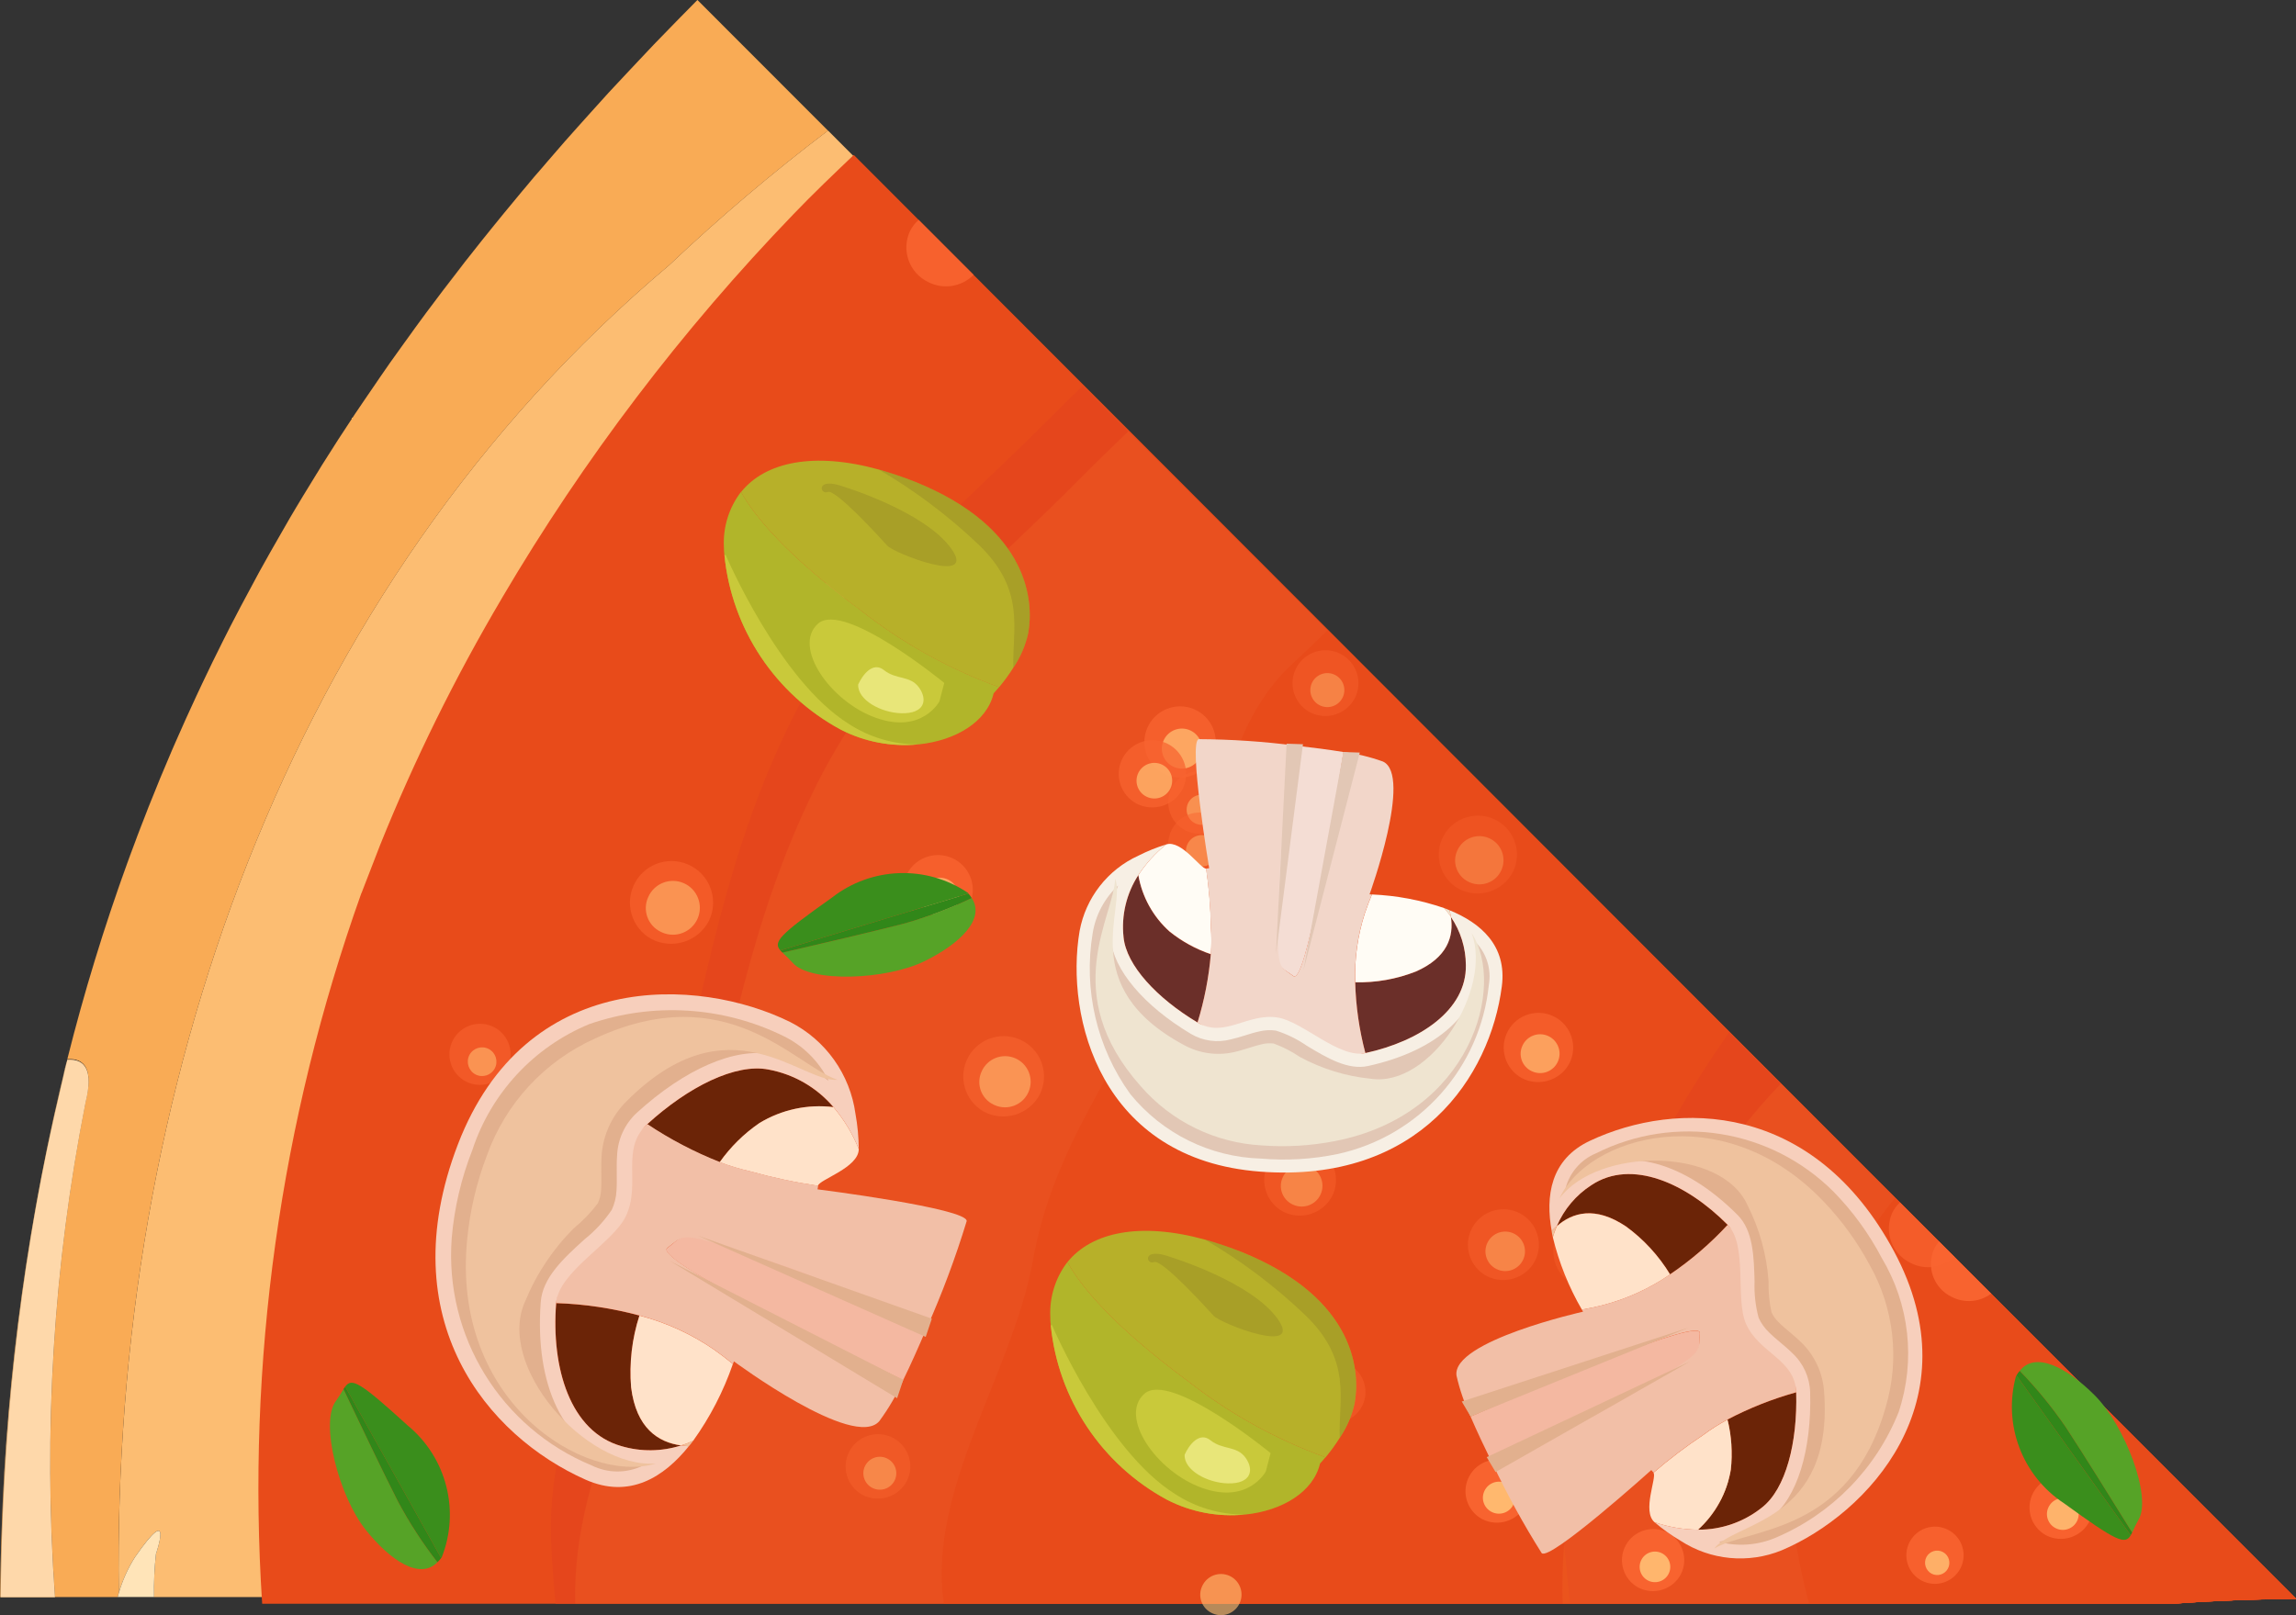 <svg width="135" height="95" viewBox="0 0 135 95" xmlns="http://www.w3.org/2000/svg" xmlns:xlink="http://www.w3.org/1999/xlink" overflow="hidden"><rect x="0" y="0" width="135" height="95" fill="#333333" stroke="none"/><g id="HONGOS" transform="translate(-178.409 -176.126)"><g id="Grupo_2205" transform="translate(178.409 176.126)"><g id="Grupo_2173"><path d="M200.724 182.956C200.803 182.864 200.878 182.773 200.957 182.683 200.482 183.234 200.01 183.787 199.543 184.341 199.591 184.284 199.643 184.228 199.688 184.172 200.029 183.767 200.376 183.361 200.724 182.956Z" id="Trazado_9010" fill="#F7993C" transform="translate(-168.803 -173.146)"/><path d="M199.082 184.887C199.133 184.824 199.182 184.762 199.235 184.699 198.784 185.246 198.339 185.794 197.9 186.344 197.949 186.283 198 186.223 198.048 186.162 198.389 185.736 198.734 185.311 199.082 184.887Z" id="Trazado_9011" fill="#F7993C" transform="translate(-169.55 -172.229)"/><path d="M197.5 186.851C197.535 186.806 197.568 186.761 197.6 186.716 197.165 187.271 196.736 187.829 196.313 188.389L196.47 188.189C196.809 187.74 197.149 187.295 197.5 186.851Z" id="Trazado_9012" fill="#F7993C" transform="translate(-170.271 -171.313)"/><path d="M202.41 181.075C202.535 180.937 202.659 180.797 202.784 180.659 202.268 181.231 201.751 181.802 201.247 182.377L201.388 182.22C201.723 181.837 202.068 181.458 202.41 181.075Z" id="Trazado_9013" fill="#F7993C" transform="translate(-168.029 -174.066)"/><path d="M189.457 261.863C190.83 240.941 197.796 220.772 209.627 203.463 214.291 196.538 219.562 190.043 225.378 184.053L224.184 182.853C201.954 203.6 190.465 232.437 189.457 261.863Z" id="Trazado_9014" fill="#F7993C" transform="translate(-173.387 -173.068)"/><path d="M195.976 188.84 196.044 188.748C195.613 189.327 195.195 189.909 194.774 190.49 194.829 190.414 194.886 190.339 194.94 190.263 195.284 189.788 195.626 189.312 195.976 188.84Z" id="Trazado_9015" fill="#F7993C" transform="translate(-170.97 -170.365)"/><path d="M204.082 179.323C204.313 179.074 204.545 178.823 204.782 178.578 204.19 179.205 203.597 179.832 203.018 180.462 203.063 180.413 203.111 180.362 203.156 180.315 203.458 179.983 203.772 179.653 204.082 179.323Z" id="Trazado_9016" fill="#F7993C" transform="translate(-167.225 -175.012)"/><path d="M205.308 178.267C205.999 177.551 206.694 176.837 207.403 176.127L207.403 176.127C206.536 176.994 205.684 177.865 204.846 178.741L204.978 178.606C205.085 178.491 205.2 178.379 205.308 178.267Z" id="Trazado_9017" fill="#F7993C" transform="translate(-166.393 -176.126)"/><path d="M194.55 190.853 194.591 190.792C194.133 191.445 193.691 192.101 193.24 192.759L193.432 192.481C193.8 191.937 194.17 191.393 194.55 190.853Z" id="Trazado_9018" fill="#F7993C" transform="translate(-171.668 -169.432)"/><path d="M193.345 192.887 193.367 192.852C192.7 193.852 192.05 194.858 191.416 195.87L191.425 195.857C192.049 194.861 192.689 193.871 193.345 192.887Z" id="Trazado_9019" fill="#F7993C" transform="translate(-172.497 -168.491)"/><path d="M191.534 195.185C191.234 195.664 190.946 196.145 190.655 196.626 190.918 196.191 191.182 195.755 191.455 195.326Z" id="Trazado_9020" fill="#F7993C" transform="translate(-172.843 -167.427)"/><path d="M182.743 214.917C182.16 216.824 181.621 218.753 181.127 220.706L181.127 220.706C181.62 218.753 182.159 216.824 182.743 214.917Z" id="Trazado_9021" fill="#FCBD72" transform="translate(-177.174 -158.417)"/><path d="M179.034 238.261 179.034 238.248C179.134 237.205 179.246 236.168 179.369 235.138 179.41 234.792 179.452 234.449 179.494 234.105 179.616 233.141 179.743 232.179 179.885 231.226 179.918 230.992 179.958 230.762 179.994 230.526 180.533 227.015 181.208 223.575 182.019 220.206 182.103 219.796 182.191 219.386 182.298 218.986 180.064 228.002 178.783 237.227 178.474 246.51 178.58 243.715 178.776 240.97 179.034 238.261Z" id="Trazado_9022" fill="#FCBD72" transform="translate(-178.379 -156.522)"/><path d="M178.421 241.846C178.436 240.533 178.456 239.221 178.504 237.928 178.456 239.224 178.424 240.53 178.409 241.846Z" id="Trazado_9023" fill="#FCBD72" transform="translate(-178.409 -147.915)"/><path d="M195.925 188.811C195.574 189.284 195.233 189.759 194.889 190.235 195.232 189.759 195.574 189.284 195.925 188.811Z" id="Trazado_9024" fill="#FCBD72" transform="translate(-170.919 -170.336)"/><path d="M204.038 179.09C203.728 179.42 203.414 179.75 203.109 180.082 203.414 179.75 203.729 179.42 204.038 179.09Z" id="Trazado_9025" fill="#FCBD72" transform="translate(-167.182 -174.779)"/><path d="M190.175 197.664C189.742 198.416 189.311 199.164 188.894 199.926 189.311 199.168 189.742 198.416 190.175 197.664Z" id="Trazado_9026" fill="#FCBD72" transform="translate(-173.643 -166.295)"/><path d="M197.446 186.809C197.1 187.253 196.759 187.698 196.421 188.143 196.76 187.7 197.1 187.253 197.446 186.809Z" id="Trazado_9027" fill="#FCBD72" transform="translate(-170.222 -171.27)"/><path d="M199.035 184.828C198.688 185.253 198.343 185.678 198.001 186.104 198.343 185.677 198.688 185.252 199.035 184.828Z" id="Trazado_9028" fill="#FCBD72" transform="translate(-169.504 -172.171)"/><path d="M202.366 180.945C202.024 181.328 201.679 181.707 201.343 182.09 201.679 181.707 202.024 181.328 202.366 180.945Z" id="Trazado_9029" fill="#FCBD72" transform="translate(-167.985 -173.936)"/><path d="M184.128 213.124C184.945 210.857 185.831 208.622 186.785 206.417 185.042 210.45 183.524 214.577 182.238 218.778 182.822 216.871 183.452 214.986 184.128 213.124Z" id="Trazado_9030" fill="#FCBD72" transform="translate(-176.668 -162.293)"/><path d="M188.93 199.858C188.517 200.621 188.112 201.388 187.715 202.158 188.109 201.387 188.516 200.622 188.93 199.858Z" id="Trazado_9031" fill="#FCBD72" transform="translate(-174.179 -165.294)"/><path d="M200.679 182.871C200.331 183.271 199.979 183.681 199.643 184.087 199.983 183.681 200.331 183.275 200.679 182.871Z" id="Trazado_9032" fill="#FCBD72" transform="translate(-168.758 -173.06)"/><path d="M193.342 192.876C192.687 193.861 192.047 194.851 191.422 195.846 192.046 194.85 192.686 193.86 193.342 192.876Z" id="Trazado_9033" fill="#FCBD72" transform="translate(-172.494 -168.48)"/><path d="M186.742 204.216C186.317 205.122 185.905 206.033 185.506 206.949 185.906 206.033 186.318 205.122 186.742 204.216Z" id="Trazado_9034" fill="#FCBD72" transform="translate(-175.183 -163.304)"/><path d="M191.69 195.279C191.421 195.712 191.158 196.149 190.89 196.579 190.622 197.009 190.374 197.424 190.123 197.85 190.636 196.991 191.159 196.134 191.69 195.279Z" id="Trazado_9035" fill="#FCBD72" transform="translate(-173.082 -167.384)"/><path d="M187.791 202.03C187.381 202.846 186.981 203.665 186.591 204.487 186.98 203.663 187.383 202.846 187.791 202.03Z" id="Trazado_9036" fill="#FCBD72" transform="translate(-174.691 -164.302)"/><path d="M227.027 183.517 224.916 181.404C221.657 183.874 218.536 186.52 215.566 189.331 193.066 208.261 182.828 237.931 183.212 267.436 183.426 266.689 183.745 265.977 184.159 265.32 186.504 261.928 185.401 265.12 185.401 265.12 185.308 265.962 185.271 266.81 185.289 267.657L192.099 267.657C192.13 265.941 192.191 264.227 192.299 262.514 193.308 233.093 204.8 204.257 227.027 183.517Z" id="Trazado_9037" fill="#FCBD72" transform="translate(-176.231 -173.727)"/><path d="M205.266 177.6C205.157 177.712 205.043 177.824 204.936 177.937 205.044 177.822 205.157 177.71 205.266 177.6Z" id="Trazado_9038" fill="#FCBD72" transform="translate(-166.352 -175.457)"/><path d="M194.49 190.834C194.11 191.374 193.742 191.918 193.371 192.462 193.742 191.918 194.11 191.374 194.49 190.834Z" id="Trazado_9039" fill="#FCBD72" transform="translate(-171.608 -169.413)"/><path d="M243.029 223.8C243.586 225.147 245.342 226.175 246.683 225.583 246.852 225.503 247.025 225.432 247.201 225.366 247.239 225.351 247.601 225.266 247.681 225.228L247.73 225.228C247.782 225.228 247.91 225.228 248.018 225.243L248.046 225.255C248.086 225.294 248.127 225.331 248.171 225.366L248.203 225.392C248.228 225.428 248.264 225.478 248.321 225.551 248.341 225.576 248.821 226.326 248.558 225.861 248.775 226.252 249.051 226.607 249.374 226.916 250.09 226.174 250.26 225.061 249.799 224.139 248.998 222.431 247.653 221.037 245.975 220.174 245.793 220.094 245.608 220.024 245.419 219.963 245.105 220.054 244.798 220.165 244.498 220.295 243.145 220.809 242.464 222.322 242.978 223.676 242.994 223.718 243.011 223.759 243.029 223.8Z" id="Trazado_9040" fill="#FFDCA9" transform="translate(-149.141 -156.113)"/><path d="M231.9 230.167C232.703 229.027 232.614 227.484 231.686 226.443 230.883 227.583 230.972 229.126 231.9 230.167Z" id="Trazado_9041" fill="#FFDCA9" transform="translate(-154.442 -153.158)"/><path d="M238.568 235.3C238.126 235.86 237.944 236.582 238.068 237.284 238.179 237.982 238.526 238.621 239.05 239.095 239.097 239.05 239.15 239.012 239.193 238.964L239.772 238.385C240.214 237.825 240.396 237.103 240.272 236.401 240.161 235.703 239.815 235.064 239.292 234.59 239.244 234.635 239.192 234.673 239.148 234.721Z" id="Trazado_9042" fill="#FFDCA9" transform="translate(-151.307 -149.43)"/><path d="M257.744 228.416C257.944 228.628 258.128 228.845 258.307 229.072 258.367 229.148 258.618 229.572 258.669 229.638 258.819 229.946 258.947 230.265 259.069 230.582 259.24 231.009 259.511 231.389 259.859 231.69 260.267 231.232 260.497 230.643 260.508 230.03L256.287 225.81C256.378 226.676 256.776 227.48 257.41 228.076 257.427 228.095 257.627 228.3 257.744 228.416Z" id="Trazado_9043" fill="#FFDCA9" transform="translate(-143.012 -153.444)"/><path d="M234.973 234.027C237.143 230.356 239.7 226.927 242.6 223.8 243.39 223.71 244.157 223.472 244.86 223.1 245.916 222.6 246.927 222.029 247.935 221.453 249.202 220.729 249.26 218.774 248.379 217.591 248.237 217.404 248.075 217.232 247.896 217.08 249.303 215.06 250.622 212.947 251.896 210.78L225.249 184.094C205.718 203.275 194.47 229.768 191.529 256.273 191.218 259.69 191.074 263.08 191.075 266.44L235.784 266.44C234.884 262.297 234.037 258.152 233.284 254.006 232.008 247.007 231.643 240.171 234.973 234.027Z" id="Trazado_9044" fill="#FFDCA9" transform="translate(-172.653 -172.506)"/><path d="M178.417 244.432 178.442 244.432C178.449 244.093 178.449 243.744 178.459 243.407 178.517 239.596 178.717 235.874 179.059 232.239 178.802 234.949 178.605 237.693 178.5 240.493L178.5 240.513C178.452 241.807 178.432 243.119 178.417 244.432Z" id="Trazado_9045" fill="#F9AB55" transform="translate(-178.405 -150.501)"/><path d="M178.86 233.2C178.96 232.156 179.072 231.121 179.195 230.09 179.072 231.122 178.959 232.159 178.86 233.2Z" id="Trazado_9046" fill="#F9AB55" transform="translate(-178.204 -151.476)"/><path d="M179.176 230.282C179.298 229.318 179.425 228.356 179.567 227.403 179.425 228.356 179.3 229.317 179.176 230.282Z" id="Trazado_9047" fill="#F9AB55" transform="translate(-178.06 -152.72)"/><path d="M181.545 219.83C180.735 223.2 180.06 226.64 179.52 230.15 180.037 226.805 180.675 223.524 181.436 220.309 181.465 220.147 181.511 219.991 181.545 219.83Z" id="Trazado_9048" fill="#F9AB55" transform="translate(-177.904 -156.17)"/><path d="M181.445 238.419C182.53 238.348 182.974 239.092 182.52 240.926 180.625 250.513 180.02 260.31 180.72 270.058L184.4 270.058C184.422 269.984 184.444 269.908 184.467 269.835 184.083 240.335 194.324 210.666 216.821 191.735 219.791 188.925 222.912 186.279 226.171 183.809L218.494 176.124C217.786 176.835 217.094 177.55 216.399 178.266 216.29 178.378 216.176 178.49 216.069 178.604L215.937 178.739C215.637 179.057 215.337 179.375 215.037 179.693 214.803 179.941 214.572 180.193 214.337 180.439 214.027 180.77 213.713 181.1 213.408 181.432 213.363 181.481 213.315 181.532 213.27 181.579 212.921 181.959 212.581 182.342 212.236 182.724 212.111 182.862 211.987 183.002 211.862 183.141 211.52 183.524 211.175 183.904 210.839 184.287L210.698 184.444C210.34 184.852 209.988 185.262 209.635 185.672 209.556 185.762 209.481 185.854 209.402 185.946 209.054 186.346 208.702 186.757 208.366 187.164 208.318 187.219 208.266 187.276 208.221 187.333 207.866 187.757 207.514 188.182 207.165 188.609 207.113 188.672 207.065 188.734 207.012 188.797 206.665 189.222 206.32 189.648 205.978 190.074 205.93 190.135 205.878 190.195 205.83 190.256 205.488 190.686 205.146 191.115 204.81 191.546 204.774 191.591 204.74 191.636 204.71 191.681 204.364 192.125 204.023 192.571 203.685 193.016L203.528 193.216C203.204 193.643 202.879 194.071 202.561 194.501L202.493 194.593C202.142 195.066 201.801 195.543 201.457 196.019 201.403 196.095 201.346 196.17 201.291 196.246 200.997 196.657 200.698 197.066 200.408 197.478L200.367 197.539C199.987 198.079 199.619 198.624 199.248 199.169L199.056 199.447C198.823 199.791 198.585 200.133 198.356 200.478L198.334 200.513C197.679 201.499 197.039 202.49 196.414 203.487L196.405 203.5C196.326 203.625 196.254 203.75 196.177 203.876L196.094 204.013C195.563 204.869 195.039 205.727 194.532 206.592 194.357 206.892 194.192 207.192 194.019 207.486 193.586 208.239 193.155 208.992 192.738 209.751 192.568 210.06 192.403 210.371 192.238 210.682 191.825 211.447 191.418 212.213 191.023 212.982 190.876 213.269 190.734 213.557 190.588 213.844 190.179 214.661 189.776 215.48 189.388 216.304 189.273 216.545 189.16 216.786 189.048 217.028 188.625 217.935 188.213 218.848 187.812 219.765L187.607 220.234C186.656 222.443 185.77 224.682 184.95 226.949 184.274 228.816 183.644 230.703 183.061 232.61L183.061 232.61C182.474 234.527 181.936 236.463 181.445 238.419Z" id="Trazado_9049" fill="#F9AB55" transform="translate(-177.487 -176.126)"/><path d="M181.135 218.9C181.123 218.945 181.116 218.992 181.104 219.037L181.137 218.9Z" id="Trazado_9050" fill="#FFE6C5" opacity="0.76" transform="translate(-177.184 -156.605)"/><path d="M179.445 227.62C179.478 227.386 179.518 227.156 179.554 226.92 179.518 227.156 179.478 227.386 179.445 227.62Z" id="Trazado_9051" fill="#FCBD72" transform="translate(-177.938 -152.941)"/><path d="M179.445 227.62C179.478 227.386 179.518 227.156 179.554 226.92 179.518 227.156 179.478 227.386 179.445 227.62Z" id="Trazado_9052" fill="#FFE6C5" opacity="0.76" transform="translate(-177.938 -152.941)"/><path d="M179.09 230.415C179.131 230.069 179.173 229.726 179.215 229.382 179.173 229.725 179.131 230.069 179.09 230.415Z" id="Trazado_9053" fill="#FCBD72" transform="translate(-178.099 -151.799)"/><path d="M179.09 230.415C179.131 230.069 179.173 229.726 179.215 229.382 179.173 229.725 179.131 230.069 179.09 230.415Z" id="Trazado_9054" fill="#FFE6C5" opacity="0.76" transform="translate(-178.099 -151.799)"/><path d="M178.859 232.243 178.859 232.243Z" id="Trazado_9055" fill="#FCBD72" transform="translate(-178.204 -150.505)"/><path d="M178.859 232.243 178.859 232.243Z" id="Trazado_9056" fill="#FFE6C5" opacity="0.76" transform="translate(-178.204 -150.505)"/><path d="M180.912 220.254C181.021 219.805 181.112 219.346 181.229 218.898L181.229 218.898 181.196 219.035C181.084 219.434 181 219.844 180.912 220.254Z" id="Trazado_9057" fill="#FCBD72" transform="translate(-177.271 -156.604)"/><path d="M180.912 220.254C181.021 219.805 181.112 219.346 181.229 218.898L181.229 218.898 181.196 219.035C181.084 219.434 181 219.844 180.912 220.254Z" id="Trazado_9058" fill="#FFE6C5" opacity="0.76" transform="translate(-177.271 -156.604)"/><path d="M183.43 221.4C183.884 219.569 183.44 218.825 182.355 218.9L182.355 218.9C182.242 219.348 182.147 219.806 182.038 220.256 182.005 220.417 181.958 220.573 181.929 220.735 181.164 223.952 180.525 227.233 180.013 230.576 179.977 230.807 179.937 231.037 179.904 231.276 179.761 232.229 179.635 233.19 179.513 234.155 179.471 234.498 179.429 234.842 179.388 235.188 179.266 236.219 179.151 237.253 179.053 238.298L179.053 238.311C178.711 241.947 178.511 245.67 178.453 249.479 178.443 249.816 178.443 250.166 178.436 250.504L181.63 250.504C180.929 240.766 181.535 230.978 183.43 221.4Z" id="Trazado_9059" fill="#F9AB55" transform="translate(-178.398 -156.566)"/><path d="M183.43 221.4C183.884 219.569 183.44 218.825 182.355 218.9L182.355 218.9C182.242 219.348 182.147 219.806 182.038 220.256 182.005 220.417 181.958 220.573 181.929 220.735 181.164 223.952 180.525 227.233 180.013 230.576 179.977 230.807 179.937 231.037 179.904 231.276 179.761 232.229 179.635 233.19 179.513 234.155 179.471 234.498 179.429 234.842 179.388 235.188 179.266 236.219 179.151 237.253 179.053 238.298L179.053 238.311C178.711 241.947 178.511 245.67 178.453 249.479 178.443 249.816 178.443 250.166 178.436 250.504L181.63 250.504C180.929 240.766 181.535 230.978 183.43 221.4Z" id="Trazado_9060" fill="#FFE6C5" opacity="0.76" transform="translate(-178.398 -156.566)"/><path d="M209.652 197C197.822 214.278 190.856 234.419 189.482 255.313 189.422 257.024 189.392 258.737 189.405 260.449L191.305 260.449C191.151 237.969 197.525 215.928 209.652 197Z" id="Trazado_9061" fill="#F7993C" transform="translate(-173.412 -166.517)"/><path d="M209.652 197C197.822 214.278 190.856 234.419 189.482 255.313 189.422 257.024 189.392 258.737 189.405 260.449L191.305 260.449C191.151 237.969 197.525 215.928 209.652 197Z" id="Trazado_9062" fill="#FFB476" opacity="0.33" transform="translate(-173.412 -166.517)"/><path d="M189.52 237.091C189.411 238.802 189.35 240.513 189.32 242.227L189.444 242.227C189.43 240.515 189.46 238.8 189.52 237.091Z" id="Trazado_9063" fill="#FCBD72" transform="translate(-173.45 -148.295)"/><path d="M189.52 237.091C189.411 238.802 189.35 240.513 189.32 242.227L189.444 242.227C189.43 240.515 189.46 238.8 189.52 237.091Z" id="Trazado_9064" fill="#FFB476" opacity="0.33" transform="translate(-173.45 -148.295)"/><path d="M191.69 256.459C194.631 229.954 205.879 203.459 225.41 184.281L224.81 183.681C218.994 189.67 213.723 196.165 209.059 203.089 196.931 222.051 190.56 244.123 190.716 266.631L191.24 266.631C191.235 263.266 191.379 259.876 191.69 256.459Z" id="Trazado_9065" fill="#FFDCA9" transform="translate(-172.817 -172.694)"/><path d="M191.69 256.459C194.631 229.954 205.879 203.459 225.41 184.281L224.81 183.681C218.994 189.67 213.723 196.165 209.059 203.089 196.931 222.051 190.56 244.123 190.716 266.631L191.24 266.631C191.235 263.266 191.379 259.876 191.69 256.459Z" id="Trazado_9066" fill="#FFB476" opacity="0.33" transform="translate(-172.817 -172.694)"/><path d="M249.542 227.741C249.948 227.591 250.308 227.339 250.586 227.008 250.263 226.699 249.987 226.344 249.77 225.953 250.029 226.418 249.553 225.668 249.533 225.643 249.476 225.57 249.44 225.521 249.415 225.484L249.383 225.458C249.339 225.423 249.298 225.386 249.258 225.347L249.23 225.335C249.122 225.325 248.994 225.323 248.942 225.32L248.893 225.32C248.81 225.353 248.451 225.444 248.413 225.458 248.237 225.523 248.064 225.595 247.895 225.675 246.554 226.267 244.795 225.239 244.241 223.892 243.656 222.568 244.254 221.02 245.578 220.435 245.622 220.416 245.666 220.398 245.71 220.381 246.01 220.251 246.317 220.14 246.631 220.049 245.044 219.567 243.335 219.686 241.831 220.385 240.478 220.897 239.796 222.409 240.308 223.763 240.325 223.807 240.343 223.851 240.362 223.895 240.921 225.243 242.676 226.272 244.016 225.678 244.185 225.599 244.358 225.527 244.534 225.463 244.572 225.448 244.934 225.357 245.014 225.325L245.063 225.325C245.117 225.325 245.243 225.325 245.351 225.338L245.379 225.35C245.418 225.39 245.46 225.427 245.504 225.462L245.536 225.487C245.561 225.523 245.597 225.574 245.655 225.646 245.674 225.671 246.155 226.423 245.892 225.957 246.652 227.329 248.021 228.254 249.542 227.741Z" id="Trazado_9067" fill="#FFDCA9" transform="translate(-150.354 -156.205)"/><path d="M249.542 227.741C249.948 227.591 250.308 227.339 250.586 227.008 250.263 226.699 249.987 226.344 249.77 225.953 250.029 226.418 249.553 225.668 249.533 225.643 249.476 225.57 249.44 225.521 249.415 225.484L249.383 225.458C249.339 225.423 249.298 225.386 249.258 225.347L249.23 225.335C249.122 225.325 248.994 225.323 248.942 225.32L248.893 225.32C248.81 225.353 248.451 225.444 248.413 225.458 248.237 225.523 248.064 225.595 247.895 225.675 246.554 226.267 244.795 225.239 244.241 223.892 243.656 222.568 244.254 221.02 245.578 220.435 245.622 220.416 245.666 220.398 245.71 220.381 246.01 220.251 246.317 220.14 246.631 220.049 245.044 219.567 243.335 219.686 241.831 220.385 240.478 220.897 239.796 222.409 240.308 223.763 240.325 223.807 240.343 223.851 240.362 223.895 240.921 225.243 242.676 226.272 244.016 225.678 244.185 225.599 244.358 225.527 244.534 225.463 244.572 225.448 244.934 225.357 245.014 225.325L245.063 225.325C245.117 225.325 245.243 225.325 245.351 225.338L245.379 225.35C245.418 225.39 245.46 225.427 245.504 225.462L245.536 225.487C245.561 225.523 245.597 225.574 245.655 225.646 245.674 225.671 246.155 226.423 245.892 225.957 246.652 227.329 248.021 228.254 249.542 227.741Z" id="Trazado_9068" fill="#EFA765" opacity="0.13" transform="translate(-150.354 -156.205)"/><path d="M239.277 237.544C239.153 236.842 239.335 236.12 239.777 235.56L240.356 234.981C240.404 234.933 240.456 234.895 240.5 234.85 240.452 234.806 240.413 234.757 240.363 234.716 239.792 234.246 239.066 234.003 238.327 234.035 237.607 234.091 236.94 234.432 236.474 234.983L235.895 235.562C235.453 236.122 235.271 236.844 235.395 237.546 235.513 238.311 235.911 239.004 236.512 239.491 237.084 239.961 237.809 240.204 238.548 240.173 239.202 240.127 239.813 239.834 240.259 239.354 239.735 238.88 239.389 238.242 239.277 237.544Z" id="Trazado_9069" fill="#FFDCA9" transform="translate(-152.52 -149.686)"/><path d="M239.277 237.544C239.153 236.842 239.335 236.12 239.777 235.56L240.356 234.981C240.404 234.933 240.456 234.895 240.5 234.85 240.452 234.806 240.413 234.757 240.363 234.716 239.792 234.246 239.066 234.003 238.327 234.035 237.607 234.091 236.94 234.432 236.474 234.983L235.895 235.562C235.453 236.122 235.271 236.844 235.395 237.546 235.513 238.311 235.911 239.004 236.512 239.491 237.084 239.961 237.809 240.204 238.548 240.173 239.202 240.127 239.813 239.834 240.259 239.354 239.735 238.88 239.389 238.242 239.277 237.544Z" id="Trazado_9070" fill="#EFA765" opacity="0.13" transform="translate(-152.52 -149.686)"/><path d="M229.429 230.739C230.219 231.711 231.646 231.858 232.618 231.068 232.814 230.909 232.983 230.717 233.116 230.502 232.188 229.461 232.099 227.918 232.902 226.778 232.837 226.699 232.783 226.619 232.707 226.544 230.066 223.9 226.808 228.118 229.429 230.739Z" id="Trazado_9071" fill="#FFDCA9" transform="translate(-155.659 -153.492)"/><path d="M229.429 230.739C230.219 231.711 231.646 231.858 232.618 231.068 232.814 230.909 232.983 230.717 233.116 230.502 232.188 229.461 232.099 227.918 232.902 226.778 232.837 226.699 232.783 226.619 232.707 226.544 230.066 223.9 226.808 228.118 229.429 230.739Z" id="Trazado_9072" fill="#EFA765" opacity="0.13" transform="translate(-155.659 -153.492)"/><path d="M254.133 224.9C253.166 226.136 253.633 227.709 254.745 228.827 254.762 228.846 254.962 229.048 255.08 229.167 255.277 229.378 255.464 229.596 255.643 229.822 255.703 229.899 255.954 230.322 256.005 230.389 256.155 230.697 256.283 231.014 256.405 231.333 256.989 232.773 258.564 233.541 260.059 233.116 260.452 232.983 260.803 232.749 261.077 232.437 260.729 232.136 260.458 231.756 260.287 231.329 260.165 231.012 260.037 230.693 259.887 230.385 259.836 230.317 259.587 229.895 259.525 229.819 259.346 229.592 259.158 229.375 258.962 229.163 258.844 229.045 258.645 228.842 258.627 228.824 257.993 228.228 257.595 227.424 257.504 226.558L255.127 224.18C254.74 224.332 254.398 224.58 254.133 224.9Z" id="Trazado_9073" fill="#FFDCA9" transform="translate(-144.23 -154.187)"/><path d="M254.133 224.9C253.166 226.136 253.633 227.709 254.745 228.827 254.762 228.846 254.962 229.048 255.08 229.167 255.277 229.378 255.464 229.596 255.643 229.822 255.703 229.899 255.954 230.322 256.005 230.389 256.155 230.697 256.283 231.014 256.405 231.333 256.989 232.773 258.564 233.541 260.059 233.116 260.452 232.983 260.803 232.749 261.077 232.437 260.729 232.136 260.458 231.756 260.287 231.329 260.165 231.012 260.037 230.693 259.887 230.385 259.836 230.317 259.587 229.895 259.525 229.819 259.346 229.592 259.158 229.375 258.962 229.163 258.844 229.045 258.645 228.842 258.627 228.824 257.993 228.228 257.595 227.424 257.504 226.558L255.127 224.18C254.74 224.332 254.398 224.58 254.133 224.9Z" id="Trazado_9074" fill="#EFA765" opacity="0.13" transform="translate(-144.23 -154.187)"/><path d="M277.246 240.666C277.235 241.279 277.005 241.868 276.597 242.326 276.323 242.638 275.972 242.872 275.579 243.005 274.084 243.43 272.509 242.662 271.925 241.222 271.803 240.903 271.675 240.586 271.525 240.278 271.474 240.21 271.225 239.788 271.163 239.711 270.984 239.486 270.797 239.267 270.6 239.056 270.482 238.937 270.283 238.735 270.265 238.716 269.148 237.597 268.685 236.025 269.653 234.789 269.918 234.469 270.261 234.221 270.648 234.069L238.99 202.411C237.72 204.575 236.401 206.684 234.99 208.702 235.169 208.854 235.331 209.026 235.473 209.213 236.354 210.394 236.296 212.346 235.029 213.069 234.021 213.645 233.01 214.22 231.954 214.714 231.251 215.086 230.484 215.323 229.694 215.414 226.794 218.537 224.236 221.961 222.065 225.628 218.734 231.763 219.099 238.589 220.372 245.575 221.127 249.715 221.978 253.854 222.872 257.991L256.982 257.991C257.265 256.994 258.159 256.295 259.194 256.26 259.996 256.247 260.772 256.539 261.368 257.075 261.665 257.33 261.908 257.642 262.085 257.991L294.57 257.991ZM236.8 237.132C236.876 237.208 236.929 237.288 236.995 237.366 237.923 238.407 238.012 239.95 237.209 241.09 236.55 242.155 235.153 242.484 234.088 241.825 233.873 241.692 233.682 241.523 233.522 241.327 230.9 238.706 234.158 234.49 236.8 237.132ZM255.05 233.532C254.992 233.461 254.955 233.41 254.931 233.373L254.899 233.348C254.855 233.313 254.813 233.276 254.774 233.236L254.746 233.224C254.638 233.215 254.512 233.212 254.458 233.211L254.409 233.211C254.326 233.243 253.967 233.335 253.929 233.349 253.753 233.413 253.58 233.486 253.411 233.564 252.071 234.157 250.311 233.129 249.757 231.781 249.172 230.458 249.77 228.91 251.094 228.325 251.137 228.306 251.181 228.288 251.226 228.271 252.73 227.572 254.439 227.452 256.026 227.935 256.215 227.996 256.4 228.066 256.582 228.146 258.26 229.009 259.605 230.403 260.406 232.111 260.867 233.033 260.697 234.146 259.981 234.888 259.703 235.219 259.343 235.471 258.937 235.621 257.416 236.134 256.047 235.209 255.285 233.838 255.545 234.307 255.068 233.555 255.049 233.53ZM243.743 253.865C243.142 253.378 242.744 252.685 242.626 251.92 242.502 251.218 242.684 250.496 243.126 249.936L243.705 249.357C244.171 248.806 244.838 248.465 245.558 248.409 246.297 248.377 247.023 248.62 247.594 249.09 247.643 249.131 247.683 249.18 247.731 249.224 248.254 249.698 248.6 250.337 248.711 251.035 248.835 251.737 248.653 252.459 248.211 253.019L247.632 253.598C247.585 253.646 247.532 253.684 247.489 253.729 247.043 254.209 246.432 254.502 245.778 254.548 245.038 254.578 244.313 254.334 243.742 253.863Z" id="Trazado_9075" fill="#FFE1B0" transform="translate(-159.75 -164.058)"/><path d="M184.177 239.5C183.763 240.156 183.444 240.867 183.23 241.613 183.207 241.686 183.185 241.761 183.163 241.836L185.307 241.836C185.289 240.99 185.326 240.143 185.419 239.302 185.419 239.302 186.522 236.115 184.177 239.5Z" id="Trazado_9076" fill="#FFE4B8" transform="translate(-176.248 -147.907)"/></g><g id="Grupo_2180" transform="translate(15.231 9.113)"><g id="Grupo_2179"><g id="Grupo_2174"><path d="M223.849 182.391C222.649 183.536 221.449 184.679 220.306 185.872 213.73 192.696 207.979 200.269 203.172 208.436L203.159 208.462C200.411 213.113 198.018 217.964 196 222.975 195.635 223.916 195.27 224.855 194.916 225.775L194.891 225.826C190.12 239.208 188.137 253.424 189.064 267.601L301.485 267.601C303.885 267.423 306.27 267.337 308.65 267.317Z" id="Trazado_9077" fill="#E84B1A" transform="translate(-188.88 -182.391)"/></g><g id="Grupo_2175" transform="translate(17.159 13.583)"><path d="M231.948 191.646C231.417 192.161 230.888 192.669 230.348 193.217 224.686 198.955 218.687 203.531 214.841 211.276 211.013 218.988 209.708 226.889 207.789 235.071 205.809 243.513 200.396 251.046 200.689 259.494 200.733 260.755 200.83 262.013 200.955 263.268L296.123 263.268C298.523 263.091 300.908 263.005 303.288 262.984Z" id="Trazado_9078" fill="#E5461C" transform="translate(-200.677 -191.646)"/></g><g id="Grupo_2176" opacity="0.15" transform="translate(18.584 16.257)"><path d="M234.179 193.485C233.232 194.394 232.287 195.309 231.322 196.285 225.66 202.022 219.661 206.599 215.815 214.344 211.987 222.056 210.682 229.957 208.763 238.139 206.794 246.539 201.431 254.039 201.663 262.431L295.676 262.431C298.076 262.254 300.461 262.168 302.841 262.147Z" id="Trazado_9079" fill="#FC8332" transform="translate(-201.657 -193.485)"/></g><path d="M243.919 205.568C241.752 207.652 239.665 209.818 237.557 211.74 232.828 216.053 233.141 223.64 230.233 229.5 227.34 235.328 223.44 240.242 222.275 246.761 221.666 250.167 220.159 253.554 218.895 256.941L287.842 256.941C290.242 256.764 292.627 256.678 295.007 256.657Z" id="Trazado_9080" fill="#E5461C" transform="translate(-175.238 -171.736)"/><path d="M239.153 201.536C238.484 202.189 237.816 202.836 237.146 203.452 232.416 207.763 232.73 215.352 229.821 221.212 226.929 227.039 223.028 231.952 221.865 238.471 220.702 244.99 216.028 251.44 216.511 257.971 216.531 258.24 216.565 258.505 216.606 258.771L288.942 258.771C291.342 258.594 293.727 258.508 296.107 258.487Z" id="Trazado_9081" fill="#E84B1A" transform="translate(-176.338 -173.568)"/><g id="Grupo_2177" transform="translate(76.484 51.598)"><path d="M251.426 217.782C249.323 220.768 247.478 223.927 245.912 227.226 242.567 233.965 240.917 240.12 241.627 247.051 241.772 248.478 241.915 249.931 242.066 251.388L277.584 251.388C279.984 251.211 282.369 251.125 284.749 251.104Z" id="Trazado_9082" fill="#E5461C" transform="translate(-241.464 -217.782)"/></g><g id="Grupo_2178" opacity="0.15" transform="translate(76.636 54.629)"><path d="M254.41 219.866C250.928 223.421 248.429 227.88 246.01 232.75 243.01 238.789 241.382 244.363 241.584 250.441L277.535 250.441C279.935 250.264 282.32 250.178 284.7 250.157Z" id="Trazado_9083" fill="#FC8332" transform="translate(-241.568 -219.866)"/></g><path d="M259.086 226.258C256.997 228.577 255.236 231.171 253.85 233.967 251.846 238.191 251.22 242.937 252.062 247.536L272.917 247.536C275.317 247.359 277.702 247.273 280.082 247.252Z" id="Trazado_9084" fill="#E5461C" transform="translate(-160.313 -162.332)"/><path d="M256.949 224.48C255.366 226.458 254 228.6 252.875 230.87 250.106 236.45 250.33 242.452 251.899 248.345L273.366 248.345C275.766 248.168 278.15 248.082 280.53 248.061Z" id="Trazado_9085" fill="#E84B1A" transform="translate(-160.76 -163.14)"/></g><path d="M244.974 241.328C244.082 240.853 243.743 239.744 244.219 238.851 244.694 237.959 245.803 237.621 246.696 238.096 247.571 238.562 247.916 239.64 247.474 240.528 247.003 241.438 245.885 241.796 244.974 241.328Z" id="Trazado_9086" fill="#F96430" opacity="0.947" transform="translate(-163.867 -157.064)"/><path d="M244.782 239.284C244.999 238.837 245.538 238.651 245.985 238.868 246.432 239.085 246.618 239.624 246.401 240.071 246.184 240.518 245.645 240.704 245.198 240.487 245.196 240.486 245.194 240.485 245.192 240.484 244.749 240.265 244.566 239.729 244.782 239.284Z" id="Trazado_9087" fill="#FFBB71" opacity="0.947" transform="translate(-163.514 -156.635)"/><path d="M261.457 239.225C260.556 238.738 260.221 237.613 260.708 236.712 261.195 235.812 262.32 235.476 263.221 235.964 264.099 236.439 264.444 237.524 264 238.418 263.521 239.343 262.383 239.704 261.458 239.226 261.458 239.225 261.457 239.225 261.457 239.225Z" id="Trazado_9088" fill="#F96430" opacity="0.914" transform="translate(-156.384 -158.041)"/><path d="M261.247 237.146C261.467 236.68 262.024 236.481 262.489 236.702 262.955 236.922 263.154 237.478 262.934 237.944 262.713 238.41 262.157 238.609 261.691 238.388 261.686 238.386 261.681 238.384 261.676 238.381 261.218 238.157 261.026 237.606 261.247 237.146Z" id="Trazado_9089" fill="#FFBB71" opacity="0.914" transform="translate(-156.031 -157.611)"/><path d="M255.42 224.684C255.241 224.85 255.092 225.046 254.981 225.264 254.454 226.385 254.935 227.722 256.056 228.25 256.905 228.681 257.932 228.539 258.633 227.895Z" id="Trazado_9090" fill="#F96430" opacity="0.685" transform="translate(-158.937 -163.077)"/><path d="M248.091 238.241C247.23 237.799 246.89 236.743 247.332 235.882 247.773 235.022 248.829 234.682 249.69 235.123 250.543 235.561 250.886 236.602 250.46 237.461 250.021 238.33 248.961 238.68 248.091 238.241Z" id="Trazado_9091" fill="#F96430" opacity="0.749" transform="translate(-162.419 -158.396)"/><path d="M247.963 236.317C248.169 235.932 248.648 235.786 249.033 235.992 249.419 236.197 249.564 236.677 249.359 237.062 249.157 237.439 248.692 237.588 248.309 237.398 247.916 237.197 247.76 236.715 247.961 236.322 247.961 236.32 247.962 236.319 247.963 236.317Z" id="Trazado_9092" fill="#FFBB71" opacity="0.749" transform="translate(-162.065 -157.967)"/><path d="M242.417 229.347C241.328 228.74 240.938 227.365 241.546 226.276 242.153 225.188 243.528 224.798 244.616 225.405 245.668 225.992 246.074 227.301 245.538 228.38 244.943 229.508 243.546 229.941 242.417 229.347Z" id="Trazado_9093" fill="#F96430" opacity="0.331" transform="translate(-165.157 -162.91)"/><path d="M241.983 226.71C242.29 226.01 243.106 225.691 243.806 225.998 244.506 226.305 244.825 227.121 244.518 227.821 244.212 228.521 243.395 228.84 242.695 228.533 242.675 228.524 242.655 228.515 242.635 228.505 241.96 228.188 241.669 227.386 241.983 226.71Z" id="Trazado_9094" fill="#FFBB71" opacity="0.331" transform="translate(-164.804 -162.48)"/><path d="M256.944 226.263C256.838 226.382 256.747 226.513 256.673 226.654 256.164 227.732 256.625 229.018 257.703 229.527 257.703 229.527 257.703 229.527 257.703 229.527 258.447 229.905 259.34 229.827 260.008 229.327Z" id="Trazado_9095" fill="#F96430" opacity="0.959" transform="translate(-158.164 -162.356)"/><path d="M215.775 185.016C215.564 185.199 215.391 185.421 215.266 185.671 214.734 186.8 215.217 188.146 216.345 188.679 217.232 189.13 218.308 188.955 219.007 188.248Z" id="Trazado_9096" fill="#F96430" opacity="0.858" transform="translate(-176.989 -181.198)"/><path d="M225.814 208.618C224.791 208.072 224.404 206.8 224.95 205.777 225.496 204.753 226.769 204.367 227.792 204.913 228.795 205.448 229.19 206.685 228.682 207.703 228.142 208.747 226.859 209.157 225.814 208.618Z" id="Trazado_9097" fill="#F96430" opacity="0.772" transform="translate(-172.647 -172.234)"/><path d="M225.492 206.215C225.771 205.627 226.473 205.376 227.061 205.655 227.649 205.933 227.9 206.636 227.621 207.224 227.343 207.811 226.64 208.062 226.052 207.784 226.046 207.781 226.039 207.777 226.032 207.774 225.453 207.492 225.211 206.795 225.492 206.215Z" id="Trazado_9098" fill="#FFBB71" opacity="0.772" transform="translate(-172.294 -171.804)"/><path d="M252.3 237.66C251.425 237.195 251.093 236.108 251.559 235.234 252.024 234.359 253.111 234.027 253.985 234.492 254.843 234.949 255.182 236.005 254.749 236.875 254.289 237.768 253.193 238.119 252.3 237.66Z" id="Trazado_9099" fill="#F96430" opacity="0.484" transform="translate(-160.526 -158.699)"/><path d="M252.131 235.667C252.341 235.241 252.857 235.066 253.283 235.276 253.709 235.486 253.884 236.001 253.674 236.427 253.464 236.853 252.948 237.029 252.522 236.819 252.522 236.818 252.521 236.818 252.521 236.818 252.096 236.607 251.922 236.093 252.131 235.667Z" id="Trazado_9100" fill="#FFBB71" opacity="0.484" transform="translate(-160.172 -158.27)"/><path d="M238.66 238.573C237.756 238.084 237.42 236.955 237.909 236.051 238.398 235.147 239.527 234.81 240.431 235.3 241.313 235.776 241.658 236.865 241.213 237.763 240.732 238.692 239.589 239.054 238.66 238.573Z" id="Trazado_9101" fill="#F96430" opacity="0.967" transform="translate(-166.748 -158.343)"/><path d="M238.447 236.485C238.669 236.015 239.23 235.814 239.7 236.036 240.17 236.258 240.371 236.819 240.149 237.289 239.927 237.759 239.366 237.96 238.896 237.738 238.891 237.735 238.885 237.733 238.88 237.73 238.417 237.505 238.223 236.948 238.447 236.485Z" id="Trazado_9102" fill="#FFBB71" opacity="0.967" transform="translate(-166.394 -157.914)"/><path d="M227.043 240.377C227.319 239.768 228.037 239.498 228.646 239.773 229.255 240.049 229.525 240.767 229.249 241.376 228.973 241.985 228.256 242.256 227.646 241.98 227.633 241.974 227.62 241.967 227.607 241.961 227.014 241.679 226.762 240.97 227.043 240.377Z" id="Trazado_9103" fill="#FFBB71" opacity="0.643" transform="translate(-171.588 -156.204)"/><path d="M211.265 203.07C210.178 202.47 209.782 201.102 210.382 200.014 210.983 198.927 212.351 198.532 213.438 199.132 214.493 199.714 214.902 201.024 214.365 202.103 213.775 203.224 212.388 203.657 211.265 203.07Z" id="Trazado_9104" fill="#F96430" opacity="0.467" transform="translate(-179.311 -174.902)"/><path d="M210.843 200.447C211.15 199.758 211.958 199.449 212.647 199.756 213.336 200.063 213.645 200.871 213.338 201.56 213.031 202.249 212.223 202.558 211.534 202.251 211.517 202.243 211.5 202.235 211.483 202.227 210.815 201.912 210.529 201.115 210.843 200.447Z" id="Trazado_9105" fill="#FFBB71" opacity="0.467" transform="translate(-178.958 -174.472)"/><path d="M205.189 215.505C204.01 214.846 203.587 213.356 204.246 212.177 204.905 210.997 206.395 210.575 207.574 211.234 208.714 211.87 209.153 213.289 208.572 214.458 207.926 215.68 206.412 216.148 205.189 215.505Z" id="Trazado_9106" fill="#F96430" opacity="0.589" transform="translate(-182.129 -169.395)"/><path d="M204.661 212.61C205.011 211.809 205.945 211.444 206.746 211.794 207.547 212.144 207.912 213.078 207.562 213.879 207.211 214.68 206.278 215.045 205.477 214.695 205.453 214.684 205.43 214.673 205.407 214.662 204.636 214.3 204.303 213.383 204.661 212.61Z" id="Trazado_9107" fill="#FFBB71" opacity="0.589" transform="translate(-181.776 -168.965)"/><path d="M230.652 226.306C229.633 225.742 229.264 224.458 229.829 223.439 230.393 222.42 231.676 222.052 232.695 222.616 233.682 223.162 234.064 224.388 233.563 225.398 233.009 226.452 231.707 226.858 230.652 226.306Z" id="Trazado_9108" fill="#F96430" opacity="0.453" transform="translate(-170.462 -164.169)"/><path d="M230.3 223.873C230.574 223.257 231.296 222.98 231.912 223.254 232.528 223.528 232.805 224.249 232.531 224.865 232.257 225.482 231.536 225.759 230.919 225.485 230.904 225.478 230.888 225.471 230.873 225.463 230.278 225.18 230.022 224.47 230.3 223.873Z" id="Trazado_9109" fill="#FFBB71" opacity="0.453" transform="translate(-170.109 -163.74)"/><path d="M240.3 220.881C239.31 220.339 238.947 219.098 239.488 218.108 240.03 217.118 241.271 216.755 242.261 217.296 243.224 217.823 243.598 219.016 243.11 219.998 242.578 221.018 241.32 221.413 240.3 220.881Z" id="Trazado_9110" fill="#F96430" opacity="0.716" transform="translate(-166.054 -166.588)"/><path d="M239.989 218.542C240.252 217.969 240.93 217.717 241.503 217.98 242.076 218.243 242.328 218.921 242.065 219.494 241.802 220.068 241.124 220.319 240.551 220.056 240.541 220.052 240.531 220.047 240.521 220.042 239.96 219.774 239.722 219.103 239.989 218.542Z" id="Trazado_9111" fill="#FFBB71" opacity="0.716" transform="translate(-165.701 -166.159)"/><path d="M213.63 237.625C212.703 237.133 212.351 235.982 212.844 235.056 213.336 234.129 214.487 233.777 215.413 234.269 216.321 234.752 216.68 235.868 216.225 236.789 215.738 237.735 214.578 238.109 213.63 237.625Z" id="Trazado_9112" fill="#F96430" opacity="0.47" transform="translate(-178.13 -158.809)"/><path d="M213.41 235.487C213.646 235.007 214.227 234.81 214.706 235.047 215.186 235.283 215.383 235.863 215.147 236.343 214.91 236.822 214.33 237.02 213.85 236.783 213.85 236.783 213.849 236.782 213.848 236.782 213.37 236.546 213.173 235.967 213.409 235.488 213.41 235.488 213.41 235.487 213.41 235.487Z" id="Trazado_9113" fill="#FFBB71" opacity="0.47" transform="translate(-177.777 -158.38)"/><path d="M206.017 223.857C205.132 223.397 204.787 222.306 205.247 221.42 205.707 220.535 206.798 220.19 207.684 220.65 208.558 221.105 208.907 222.175 208.469 223.057 208.013 223.955 206.916 224.313 206.018 223.858 206.018 223.857 206.017 223.857 206.017 223.857Z" id="Trazado_9114" fill="#F96430" opacity="0.307" transform="translate(-181.56 -165.023)"/><path d="M205.856 221.855C206.073 221.435 206.589 221.27 207.009 221.487 207.429 221.703 207.594 222.22 207.378 222.64 207.163 223.055 206.655 223.222 206.236 223.014 205.812 222.798 205.642 222.28 205.856 221.855Z" id="Trazado_9115" fill="#FFBB71" opacity="0.307" transform="translate(-181.206 -164.593)"/><path d="M224.716 209.766C223.748 209.255 223.377 208.056 223.888 207.088 224.399 206.12 225.598 205.749 226.566 206.26 227.517 206.762 227.895 207.932 227.416 208.895 226.91 209.88 225.702 210.27 224.716 209.766Z" id="Trazado_9116" fill="#F96430" opacity="0.736" transform="translate(-173.111 -171.61)"/><path d="M224.46 207.521C224.715 207.001 225.342 206.786 225.862 207.041 226.382 207.295 226.597 207.923 226.342 208.443 226.088 208.963 225.46 209.178 224.94 208.923 224.939 208.922 224.937 208.922 224.936 208.921 224.418 208.666 224.205 208.039 224.46 207.521Z" id="Trazado_9117" fill="#FFBB71" opacity="0.736" transform="translate(-172.758 -171.179)"/><path d="M232.1 234.533C231.202 234.071 230.848 232.969 231.309 232.07 231.771 231.172 232.874 230.818 233.772 231.279 234.662 231.737 235.019 232.824 234.574 233.72 234.115 234.627 233.008 234.991 232.1 234.533Z" id="Trazado_9118" fill="#F96430" opacity="0.402" transform="translate(-169.708 -160.148)"/><path d="M231.934 232.505C232.158 232.08 232.684 231.916 233.109 232.14 233.534 232.363 233.698 232.889 233.474 233.315 233.254 233.733 232.74 233.899 232.317 233.689 231.885 233.467 231.713 232.938 231.934 232.505Z" id="Trazado_9119" fill="#FFBB71" opacity="0.402" transform="translate(-169.355 -159.72)"/><path d="M218.626 222.438C217.481 221.799 217.071 220.353 217.71 219.208 218.349 218.063 219.795 217.653 220.94 218.292 222.046 218.909 222.473 220.286 221.909 221.421 221.283 222.608 219.814 223.063 218.626 222.438Z" id="Trazado_9120" fill="#F96430" opacity="0.591" transform="translate(-176.002 -166.165)"/><path d="M218.135 219.642C218.468 218.881 219.356 218.534 220.117 218.867 220.879 219.2 221.226 220.088 220.892 220.849 220.559 221.611 219.671 221.958 218.91 221.624 218.888 221.615 218.866 221.605 218.845 221.594 218.111 221.25 217.794 220.377 218.135 219.642Z" id="Trazado_9121" fill="#FFBB71" opacity="0.591" transform="translate(-175.649 -165.736)"/><path d="M216.037 214.528C215.037 214 214.655 212.761 215.183 211.76 215.711 210.76 216.95 210.378 217.95 210.906 218.933 211.425 219.322 212.633 218.828 213.628 218.305 214.647 217.056 215.049 216.037 214.528Z" id="Trazado_9122" fill="#F96430" opacity="0.793" transform="translate(-177.073 -169.492)"/><path d="M215.749 212.2C216.02 211.647 216.689 211.418 217.242 211.689 217.796 211.961 218.024 212.629 217.753 213.183 217.482 213.736 216.813 213.965 216.26 213.693 216.258 213.693 216.257 213.692 216.255 213.691 215.704 213.418 215.478 212.752 215.749 212.2Z" id="Trazado_9123" fill="#FFBB71" opacity="0.793" transform="translate(-176.72 -169.062)"/><path d="M226.646 210.755C225.743 210.288 225.389 209.177 225.857 208.274 226.324 207.371 227.435 207.017 228.338 207.485 229.23 207.946 229.588 209.038 229.141 209.938 228.679 210.852 227.563 211.219 226.649 210.756 226.648 210.756 226.647 210.755 226.646 210.755Z" id="Trazado_9124" fill="#F96430" opacity="0.549" transform="translate(-172.191 -171.034)"/><path d="M226.473 208.709C226.698 208.274 227.233 208.105 227.667 208.33 228.102 208.554 228.272 209.089 228.047 209.524 227.824 209.954 227.297 210.125 226.864 209.909 226.428 209.683 226.254 209.149 226.473 208.709Z" id="Trazado_9125" fill="#FFBB71" opacity="0.549" transform="translate(-171.837 -170.604)"/><path d="M237.81 213.4C236.698 212.785 236.295 211.386 236.91 210.274 237.525 209.163 238.924 208.76 240.036 209.374 241.112 209.969 241.53 211.306 240.984 212.408 240.38 213.557 238.961 214.001 237.81 213.4Z" id="Trazado_9126" fill="#F96430" opacity="0.337" transform="translate(-167.259 -170.231)"/><path d="M237.364 210.705C237.684 209.989 238.523 209.669 239.238 209.988 239.954 210.308 240.275 211.147 239.955 211.863 239.635 212.578 238.796 212.899 238.081 212.579 238.063 212.572 238.046 212.563 238.029 212.555 237.336 212.227 237.039 211.4 237.364 210.705Z" id="Trazado_9127" fill="#FFBB71" opacity="0.337" transform="translate(-166.906 -169.801)"/><path d="M238.885 228.9C237.868 228.358 237.483 227.094 238.025 226.076 238.568 225.059 239.832 224.675 240.849 225.217 241.845 225.748 242.238 226.976 241.736 227.987 241.201 229.026 239.924 229.435 238.885 228.9Z" id="Trazado_9128" fill="#F96430" opacity="0.462" transform="translate(-166.701 -162.963)"/><path d="M238.574 226.512C238.853 225.934 239.547 225.691 240.125 225.97 240.703 226.249 240.946 226.943 240.667 227.521 240.389 228.099 239.694 228.342 239.116 228.063 239.112 228.062 239.109 228.06 239.105 228.058 238.532 227.777 238.295 227.086 238.574 226.512Z" id="Trazado_9129" fill="#FFBB71" opacity="0.462" transform="translate(-166.347 -162.533)"/><path d="M226.646 212.442C225.742 211.961 225.4 210.838 225.881 209.934 226.362 209.03 227.485 208.688 228.389 209.169 229.274 209.641 229.624 210.731 229.178 211.63 228.703 212.553 227.57 212.917 226.646 212.442 226.646 212.442 226.646 212.442 226.646 212.442Z" id="Trazado_9130" fill="#F96430" opacity="0.477" transform="translate(-172.203 -170.277)"/><path d="M226.446 210.369C226.67 209.912 227.222 209.722 227.679 209.946 228.137 210.169 228.326 210.721 228.103 211.179 227.879 211.636 227.327 211.826 226.869 211.602 226.868 211.601 226.866 211.601 226.865 211.6 226.41 211.376 226.222 210.825 226.446 210.369Z" id="Trazado_9131" fill="#FFBB71" opacity="0.477" transform="translate(-171.849 -169.847)"/><path d="M231.717 206.05C230.771 205.55 230.41 204.378 230.91 203.432 231.41 202.487 232.581 202.125 233.527 202.625 234.456 203.116 234.824 204.258 234.357 205.199 233.864 206.163 232.683 206.544 231.719 206.051 231.719 206.051 231.718 206.05 231.717 206.05Z" id="Trazado_9132" fill="#F96430" opacity="0.447" transform="translate(-169.918 -173.268)"/><path d="M231.483 203.867C231.729 203.372 232.329 203.171 232.823 203.416 233.318 203.662 233.52 204.262 233.274 204.757 233.029 205.251 232.43 205.453 231.935 205.208 231.44 204.963 231.237 204.363 231.482 203.868 231.483 203.868 231.483 203.867 231.483 203.867Z" id="Trazado_9133" fill="#FFBB71" opacity="0.447" transform="translate(-169.564 -172.837)"/><path d="M256.4 240.962C255.571 240.54 255.241 239.526 255.663 238.697 256.085 237.869 257.098 237.538 257.927 237.96 258.751 238.379 259.083 239.383 258.672 240.21 258.252 241.045 257.235 241.381 256.4 240.962Z" id="Trazado_9134" fill="#F96430" opacity="0.863" transform="translate(-158.622 -157.101)"/><path d="M256.31 239.131C256.501 238.783 256.937 238.656 257.285 238.846 257.632 239.037 257.76 239.473 257.569 239.821 257.384 240.159 256.965 240.291 256.62 240.119 256.262 239.932 256.123 239.49 256.31 239.131 256.31 239.131 256.31 239.131 256.31 239.131Z" id="Trazado_9135" fill="#FFBB71" opacity="0.863" transform="translate(-158.269 -156.672)"/><path d="M201.38 228.736C200.411 228.219 200.043 227.015 200.56 226.045 201.077 225.076 202.281 224.709 203.251 225.225 204.201 225.731 204.575 226.901 204.097 227.865 203.586 228.854 202.371 229.244 201.38 228.736Z" id="Trazado_9136" fill="#F96430" opacity="0.495" transform="translate(-183.723 -162.954)"/><path d="M201.114 226.478C201.369 225.95 202.005 225.729 202.533 225.985 203.061 226.24 203.281 226.875 203.026 227.403 202.77 227.931 202.135 228.152 201.607 227.897 201.604 227.895 201.601 227.894 201.598 227.892 201.074 227.635 200.857 227.002 201.114 226.478Z" id="Trazado_9137" fill="#FFBB71" opacity="0.495" transform="translate(-183.369 -162.525)"/><path d="M197.566 220.878C196.683 220.422 196.336 219.336 196.792 218.453 197.248 217.57 198.333 217.223 199.217 217.679 200.09 218.129 200.441 219.197 200.004 220.078 199.551 220.972 198.46 221.33 197.566 220.878Z" id="Trazado_9138" fill="#F96430" opacity="0.587" transform="translate(-185.398 -166.379)"/><path d="M197.413 218.885C197.631 218.473 198.142 218.316 198.554 218.534 198.966 218.752 199.123 219.263 198.905 219.675 198.691 220.079 198.194 220.239 197.784 220.036 197.364 219.821 197.198 219.305 197.413 218.885 197.413 218.885 197.413 218.885 197.413 218.885Z" id="Trazado_9139" fill="#FFBB71" opacity="0.587" transform="translate(-185.044 -165.949)"/></g><g id="Grupo_2183" transform="translate(63.301 43.454)"><g id="Grupo_2181" transform="translate(2.731 6.18)"><path d="M236.785 212.794C236.896 212.833 237 212.873 237.105 212.921 237.139 213.048 237.164 213.178 237.182 213.308 237.061 213.128 236.928 212.957 236.785 212.794Z" id="Trazado_9140" fill="#EFE4D0" transform="translate(-217.908 -209.019)"/><path d="M233.193 217C234.407 217.028 235.615 216.815 236.746 216.372 238.628 215.547 238.993 214.289 238.814 213.15 239.386 213.988 239.693 214.978 239.698 215.992 239.743 218.646 236.972 220.472 233.788 221.163 233.43 219.803 233.23 218.406 233.193 217Z" id="Trazado_9141" fill="#6B2F29" transform="translate(-219.54 -208.858)"/><path d="M223.838 215.107C223.7 213.828 224.007 212.541 224.706 211.462 224.926 212.741 225.569 213.908 226.533 214.777 227.26 215.363 228.084 215.816 228.969 216.115 228.852 217.477 228.591 218.823 228.189 220.129 225.8 218.7 224 216.772 223.838 215.107Z" id="Trazado_9142" fill="#6B2F29" transform="translate(-223.807 -209.624)"/><path d="M224.425 212.036C224.873 211.35 225.428 210.739 226.069 210.228 226.969 209.952 228.098 211.688 228.414 211.651 228.579 212.789 228.672 213.936 228.693 215.085 228.731 215.618 228.731 216.152 228.693 216.685 227.808 216.386 226.984 215.933 226.257 215.347 225.292 214.48 224.647 213.314 224.425 212.036Z" id="Trazado_9143" fill="#FFFCF5" transform="translate(-223.525 -210.199)"/><path d="M233.194 217.408C233.145 216.035 233.336 214.664 233.758 213.356 233.892 212.956 234.033 212.591 234.178 212.243 235.623 212.303 237.051 212.573 238.418 213.043 238.562 213.205 238.696 213.377 238.818 213.556 238.997 214.695 238.632 215.956 236.75 216.778 235.618 217.222 234.409 217.436 233.194 217.408Z" id="Trazado_9144" fill="#FFFCF5" transform="translate(-219.541 -209.269)"/></g><g id="Grupo_2182" transform="translate(7.012 0)"><path d="M231.05 219.776C231.76 220.311 233.275 211.202 233.99 206.599 233.148 206.461 232.182 206.336 231.209 206.227 230.524 209.021 230.101 211.873 229.946 214.746 229.808 219.521 230.1 219.06 231.05 219.776Z" id="Trazado_9145" fill="#F4DDD4" transform="translate(-225.312 -205.823)"/><path d="M232.068 224.606C233.616 224.835 235.192 224.775 236.718 224.431 236.358 223.071 236.157 221.674 236.118 220.268 236.069 218.895 236.26 217.524 236.682 216.216 236.816 215.816 236.957 215.451 237.102 215.103 237.015 215.103 236.965 215.093 236.965 215.093 236.965 215.093 239.508 208.085 237.75 207.284 236.997 207.013 236.217 206.826 235.423 206.725 234.709 211.325 233.193 220.437 232.483 219.902 231.535 219.186 231.503 219.702 231.641 214.926 231.72 212.044 232.055 209.176 232.641 206.353 230.744 206.106 228.833 205.978 226.92 205.968 226.295 206.106 227.534 213.558 227.534 213.558 227.534 213.558 227.457 213.567 227.351 213.583 227.516 214.721 227.609 215.868 227.63 217.017 227.668 217.55 227.668 218.084 227.63 218.617 227.513 219.979 227.252 221.325 226.85 222.631 228.451 223.608 230.221 224.278 232.068 224.606Z" id="Trazado_9146" fill="#F2D6C9" transform="translate(-226.75 -205.949)"/></g><path d="M222.106 215.314C222.464 213.357 223.758 211.7 225.569 210.878 226.093 210.612 226.64 210.391 227.202 210.219 226.561 210.73 226.006 211.341 225.558 212.027 224.859 213.106 224.552 214.393 224.69 215.672 224.85 217.337 226.656 219.265 229.042 220.694 230.626 221.642 231.97 220.115 233.763 220.402 235.231 220.641 237.369 222.828 238.908 222.491 242.092 221.8 244.863 219.975 244.818 217.32 244.813 216.306 244.506 215.316 243.934 214.478 243.916 214.348 243.891 214.218 243.857 214.091 245.672 214.831 247.245 216.162 246.933 218.564 246.251 223.853 242.104 230.17 232.721 229.464 223.338 228.758 221.242 220.382 222.106 215.314Z" id="Trazado_9147" fill="#F7EFE4" transform="translate(-221.929 -204.009)"/><path d="M224.131 211.879C223.719 212.864 223.564 213.938 223.68 215 223.857 216.841 225.623 218.939 228.404 220.606 229.11 221.024 229.954 221.142 230.747 220.933 231.034 220.87 231.322 220.782 231.615 220.69 231.874 220.609 232.139 220.524 232.415 220.465 232.738 220.385 233.074 220.367 233.404 220.414 234.05 220.617 234.662 220.916 235.218 221.303 236.406 222.017 237.637 222.758 238.835 222.494 242.913 221.599 245.398 219.327 245.351 216.557 245.343 216.119 245.29 215.684 245.192 215.257 245.808 215.917 246.08 216.827 245.927 217.717 245.429 222.603 241.85 226.618 237.052 227.67 235.569 227.98 234.049 228.072 232.54 227.943 229.542 227.859 226.73 226.471 224.84 224.143 222.874 221.413 222.079 218.011 222.631 214.692 222.803 213.613 223.331 212.623 224.131 211.879Z" id="Trazado_9148" fill="#E2C7B5" transform="translate(-221.686 -203.254)"/><path d="M223.847 211.6C224.531 213.311 221.481 217.95 227.902 221.395 228.789 221.88 229.82 222.029 230.808 221.815 231.116 221.747 231.426 221.652 231.74 221.553 232 221.472 232.233 221.399 232.472 221.345 232.701 221.288 232.938 221.273 233.172 221.303 233.714 221.502 234.23 221.767 234.708 222.091 236.002 222.793 237.423 223.23 238.888 223.375 242.396 223.896 246.05 218.121 244.808 214.806 246.841 217.917 244.779 225.485 236.775 227.04 235.364 227.317 233.921 227.403 232.487 227.296 229.726 227.152 227.144 225.888 225.337 223.796 220.482 218.32 223.789 213.843 223.847 211.6Z" id="Trazado_9149" fill="#EFE4D0" transform="translate(-221.581 -203.382)"/><path d="M234.413 206.515 231.1 219.333 233.453 206.483Z" id="Trazado_9150" fill="#E2C7B5" transform="translate(-217.761 -205.707)"/><path d="M231.577 206.178 229.988 218.524 230.615 206.146Z" id="Trazado_9151" fill="#E2C7B5" transform="translate(-218.266 -205.86)"/></g><g id="Grupo_2186" transform="translate(25.609 58.478)"><g id="Grupo_2184" transform="translate(7.047 4.365)"><path d="M206.654 234.3C206.573 234.412 206.491 234.515 206.401 234.619 206.247 234.613 206.093 234.598 205.94 234.575 206.184 234.499 206.422 234.407 206.654 234.3Z" id="Trazado_9152" fill="#EFC29E" transform="translate(-198.551 -212.405)"/><path d="M205.8 229.467C205.36 230.828 205.194 232.263 205.311 233.688 205.611 236.088 206.902 236.926 208.248 237.108 207.111 237.47 205.892 237.484 204.748 237.147 201.739 236.302 200.613 232.562 200.908 228.737 202.561 228.791 204.203 229.036 205.8 229.467Z" id="Trazado_9153" fill="#6B2407" transform="translate(-200.86 -214.935)"/><path d="M211.7 219.311C213.19 219.586 214.539 220.366 215.52 221.52 214.003 221.336 212.469 221.668 211.164 222.463 210.257 223.086 209.467 223.865 208.832 224.763 207.335 224.172 205.905 223.423 204.567 222.53 206.988 220.317 209.773 218.93 211.7 219.311Z" id="Trazado_9154" fill="#6B2407" transform="translate(-199.172 -219.248)"/><path d="M214.192 220.83C214.815 221.567 215.317 222.399 215.677 223.294 215.686 224.394 213.345 225.089 213.277 225.458 211.938 225.261 210.613 224.979 209.309 224.614 208.694 224.475 208.089 224.293 207.5 224.069 208.135 223.171 208.925 222.392 209.832 221.769 211.138 220.974 212.674 220.643 214.192 220.83Z" id="Trazado_9155" fill="#FFE2C9" transform="translate(-197.84 -218.558)"/><path d="M204.426 229.239C205.992 229.646 207.475 230.323 208.808 231.239 209.215 231.526 209.577 231.808 209.921 232.088 209.365 233.697 208.579 235.216 207.588 236.6 207.356 236.707 207.118 236.799 206.874 236.875 205.529 236.693 204.233 235.857 203.937 233.455 203.821 232.031 203.987 230.598 204.426 229.239Z" id="Trazado_9156" fill="#FFE2C9" transform="translate(-199.485 -214.707)"/></g><g id="Grupo_2185" transform="translate(7.092 7.644)"><path d="M205.4 226.739C204.556 227.36 214.322 232.139 219.272 234.5 219.713 233.6 220.18 232.549 220.631 231.488 217.71 229.772 214.635 228.332 211.446 227.188 206.107 225.425 206.527 225.912 205.4 226.739Z" id="Trazado_9157" fill="#F4B8A1" transform="translate(-198.864 -219.461)"/><path d="M202.263 226.721C201.483 228.388 201.018 230.185 200.891 232.021 202.547 232.074 204.191 232.319 205.791 232.751 207.357 233.158 208.84 233.835 210.173 234.751 210.58 235.038 210.942 235.32 211.286 235.6 211.321 235.5 211.343 235.449 211.343 235.449 211.343 235.449 218.393 240.681 219.888 238.969 220.447 238.211 220.921 237.394 221.303 236.533 216.353 234.174 206.588 229.393 207.431 228.772 208.557 227.944 207.99 227.735 213.331 229.501 216.555 230.563 219.678 231.908 222.665 233.521 223.583 231.464 224.372 229.352 225.029 227.198 225.084 226.446 216.26 225.33 216.26 225.33 216.26 225.33 216.276 225.24 216.295 225.115 214.956 224.918 213.631 224.636 212.327 224.271 211.712 224.132 211.107 223.95 210.518 223.726 209.021 223.135 207.591 222.387 206.253 221.493 204.608 222.971 203.254 224.744 202.263 226.721Z" id="Trazado_9158" fill="#F2BFA7" transform="translate(-200.891 -221.502)"/></g><path d="M216.87 217.88C218.956 218.943 220.39 220.96 220.706 223.28 220.83 223.962 220.894 224.654 220.899 225.347 220.539 224.452 220.037 223.62 219.414 222.883 218.433 221.729 217.084 220.949 215.594 220.674 213.662 220.293 210.877 221.681 208.461 223.89 206.855 225.356 208.126 227.39 207.198 229.314 206.433 230.889 203.245 232.563 203.106 234.414 202.806 238.239 203.937 241.979 206.946 242.824 208.09 243.161 209.309 243.147 210.446 242.785 210.599 242.808 210.753 242.823 210.907 242.829 209.46 244.629 207.429 245.952 204.826 244.791 199.089 242.238 193.361 235.428 197.326 225.084 201.291 214.74 211.444 215.2 216.87 217.88Z" id="Trazado_9159" fill="#F7CFBC" transform="translate(-196.015 -216.247)"/><path d="M218.845 221.057C217.874 220.26 216.717 219.723 215.481 219.496 213.343 219.074 210.381 220.359 207.564 222.933 206.854 223.589 206.437 224.502 206.405 225.468 206.379 225.811 206.382 226.168 206.386 226.53 206.386 226.849 206.396 227.176 206.371 227.503 206.353 227.894 206.259 228.279 206.096 228.635 205.649 229.296 205.105 229.885 204.481 230.382 203.272 231.482 202.023 232.62 201.917 234.06 201.55 238.96 203.276 242.533 206.417 243.414 206.914 243.553 207.423 243.64 207.938 243.674 206.986 244.146 205.868 244.146 204.916 243.674 199.571 241.464 196.25 236.071 196.682 230.303 196.833 228.526 197.242 226.781 197.895 225.122 198.998 221.768 201.51 219.063 204.773 217.714 208.517 216.419 212.623 216.671 216.181 218.414 217.339 218.974 218.276 219.904 218.845 221.057Z" id="Trazado_9160" fill="#E2B08E" transform="translate(-195.731 -215.961)"/><path d="M219.1 220.862C216.94 221.055 212.735 216.05 206.681 222.132 205.835 222.969 205.319 224.083 205.228 225.269 205.2 225.638 205.203 226.021 205.208 226.409 205.208 226.729 205.218 227.017 205.196 227.309 205.185 227.587 205.121 227.861 205.007 228.115 204.599 228.66 204.127 229.152 203.6 229.583 202.371 230.805 201.398 232.261 200.74 233.865 198.968 237.648 204.253 243.716 208.41 243.433 204.21 244.678 196.372 239.8 197.319 230.245 197.482 228.559 197.871 226.903 198.475 225.321 199.569 222.255 201.867 219.768 204.836 218.434 212.647 214.8 216.582 220.039 219.1 220.862Z" id="Trazado_9161" fill="#EFC29E" transform="translate(-195.459 -215.831)"/><path d="M218.843 235.1 205.5 227.037 219.2 234.026Z" id="Trazado_9162" fill="#E2B08E" transform="translate(-191.703 -211.342)"/><path d="M220.014 231.964 206.623 226.007 220.375 230.89Z" id="Trazado_9163" fill="#E2B08E" transform="translate(-191.194 -211.81)"/></g><g id="Grupo_2189" transform="translate(85.631 65.751)"><g id="Grupo_2187" transform="translate(5.605 3.302)"><path d="M241.2 226.273C241.172 226.151 241.149 226.034 241.132 225.914 241.226 225.811 241.326 225.714 241.432 225.623 241.341 225.835 241.263 226.052 241.2 226.273Z" id="Trazado_9164" fill="#EFC29E" transform="translate(-241.135 -222.561)"/><path d="M248 229.415C247.33 228.312 246.448 227.352 245.405 226.592 243.591 225.377 242.257 225.77 241.34 226.58 241.763 225.589 242.473 224.748 243.379 224.165 245.729 222.607 248.947 224.044 251.386 226.501 250.373 227.599 249.237 228.577 248 229.415Z" id="Trazado_9165" fill="#6B2407" transform="translate(-241.04 -223.518)"/><path d="M250.813 239.114C249.747 239.969 248.419 240.43 247.052 240.42 248.072 239.493 248.751 238.25 248.978 236.89 249.087 235.904 249.022 234.906 248.785 233.943 250.071 233.268 251.425 232.732 252.824 232.343 252.906 235.3 252.213 238.021 250.813 239.114Z" id="Trazado_9166" fill="#6B2407" transform="translate(-238.446 -219.504)"/><path d="M247.948 239.922C247.078 239.913 246.214 239.765 245.391 239.483 244.632 238.839 245.539 236.833 245.326 236.571 246.25 235.774 247.224 235.035 248.241 234.36 248.698 234.021 249.18 233.715 249.681 233.445 249.918 234.408 249.983 235.406 249.874 236.392 249.646 237.752 248.968 238.995 247.948 239.922Z" id="Trazado_9167" fill="#FFE2C9" transform="translate(-239.341 -219.005)"/><path d="M248.076 228.7C246.874 229.528 245.536 230.14 244.123 230.509 243.688 230.62 243.282 230.7 242.888 230.769 242.117 229.441 241.543 228.008 241.182 226.515 241.246 226.294 241.324 226.076 241.416 225.865 242.334 225.055 243.668 224.665 245.481 225.877 246.524 226.637 247.406 227.597 248.076 228.7Z" id="Trazado_9168" fill="#FFE2C9" transform="translate(-241.114 -222.798)"/></g><g id="Grupo_2188" transform="matrix(1 0 0 1 0 6.286)"><path d="M251.335 230C251.409 229.059 242.385 232.908 237.856 234.9 238.214 235.733 238.656 236.67 239.113 237.6 242.006 236.616 244.802 235.365 247.463 233.862 251.816 231.255 251.236 231.255 251.335 230Z" id="Trazado_9169" fill="#F4B8A1" transform="translate(-237.021 -223.622)"/><path d="M256.048 229.633C255.368 228.117 254.415 226.739 253.235 225.569 252.222 226.667 251.086 227.645 249.849 228.482 248.647 229.31 247.309 229.922 245.896 230.291 245.461 230.402 245.055 230.482 244.661 230.551 244.708 230.632 244.731 230.678 244.731 230.678 244.731 230.678 237.002 232.407 237.29 234.438 237.478 235.266 237.756 236.07 238.118 236.838 242.647 234.85 251.671 231.001 251.597 231.938 251.497 233.195 251.977 232.93 247.622 235.538 244.996 237.112 242.237 238.451 239.375 239.538 240.238 241.377 241.215 243.161 242.299 244.879 242.78 245.362 248.744 239.993 248.744 239.993 248.744 239.993 248.796 240.056 248.872 240.143 249.796 239.346 250.77 238.607 251.787 237.932 252.244 237.593 252.726 237.287 253.227 237.017 254.513 236.342 255.867 235.806 257.266 235.417 257.223 233.43 256.81 231.468 256.048 229.633Z" id="Trazado_9170" fill="#F2BFA7" transform="translate(-237.282 -225.569)"/></g><path d="M254.7 246.679C252.744 247.477 250.521 247.266 248.75 246.113 248.211 245.796 247.701 245.432 247.226 245.026 248.049 245.308 248.913 245.456 249.783 245.465 251.15 245.475 252.478 245.014 253.544 244.159 254.944 243.065 255.637 240.345 255.554 237.393 255.499 235.432 253.362 235.104 252.593 233.333 251.969 231.881 252.706 228.718 251.525 227.533 249.086 225.076 245.868 223.639 243.518 225.197 242.612 225.78 241.902 226.621 241.479 227.612 241.373 227.703 241.273 227.8 241.179 227.903 240.805 225.855 241.098 223.685 243.425 222.593 248.551 220.181 256.578 220.285 261.305 229.093 266.032 237.901 259.733 244.557 254.7 246.679Z" id="Trazado_9171" fill="#F7CFBC" transform="translate(-235.573 -221.248)"/><path d="M250.709 245.925C251.826 245.732 252.875 245.258 253.758 244.548 255.306 243.338 256.175 240.557 256.078 237.115 256.048 236.244 255.672 235.42 255.032 234.828 254.812 234.608 254.567 234.4 254.316 234.191 254.096 234.005 253.869 233.816 253.66 233.606 253.404 233.363 253.198 233.072 253.051 232.751 252.863 232.057 252.782 231.338 252.81 230.619 252.771 229.146 252.73 227.619 251.81 226.699 248.678 223.559 245.222 222.632 242.769 224.257 242.381 224.515 242.021 224.811 241.694 225.143 241.932 224.214 242.592 223.45 243.476 223.079 248.137 220.733 253.777 221.644 257.461 225.339 258.586 226.49 259.537 227.798 260.284 229.223 261.923 231.954 262.288 235.265 261.284 238.288 259.962 241.608 257.37 244.264 254.084 245.668 253.019 246.128 251.831 246.218 250.709 245.925Z" id="Trazado_9172" fill="#E2B08E" transform="translate(-235.276 -220.993)"/><path d="M250.555 246.239C251.697 244.651 257.593 244.731 257.01 237.012 256.937 235.941 256.48 234.932 255.724 234.17 255.488 233.933 255.224 233.709 254.957 233.483 254.736 233.298 254.537 233.132 254.357 232.948 254.174 232.778 254.025 232.574 253.918 232.348 253.786 231.748 253.728 231.135 253.745 230.521 253.634 228.961 253.213 227.439 252.506 226.044 250.969 222.604 243.706 222.635 241.452 225.644 243.075 222.044 251.03 219.567 256.996 225.844 258.051 226.95 258.952 228.192 259.677 229.537 261.124 232.091 261.467 235.124 260.628 237.937 258.5 245.412 252.6 245.009 250.555 246.239Z" id="Trazado_9173" fill="#EFC29E" transform="translate(-235.388 -220.913)"/><path d="M237.5 234.076 250.871 229.72 238.02 234.956Z" id="Trazado_9174" fill="#E2B08E" transform="translate(-237.183 -217.397)"/><path d="M238.509 236.724 250.471 231.092 239.029 237.6Z" id="Trazado_9175" fill="#E2B08E" transform="translate(-236.724 -216.773)"/></g><g id="Grupo_2196" transform="translate(42.568 27.095)"><g id="Grupo_2190"><path d="M215.4 203.53C217.856 205.457 220.603 206.983 223.537 208.049 223.841 207.686 224.12 207.303 224.372 206.903 224.791 206.287 225.088 205.597 225.249 204.87 225.568 203.116 225.408 198.706 218.565 195.955 217.841 195.668 217.129 195.437 216.459 195.244 212.638 194.189 209.786 194.799 208.365 196.568 209.178 198.024 211.057 200.3 215.4 203.53Z" id="Trazado_9176" fill="#B7B029" transform="translate(-207.36 -194.725)"/><path d="M207.7 199.7C208.132 204.044 210.693 207.891 214.536 209.963 215.942 210.686 217.527 210.988 219.1 210.834L219.139 210.834C221.305 210.607 223.139 209.505 223.53 207.834 223.53 207.834 223.661 207.696 223.851 207.466 220.917 206.4 218.17 204.874 215.714 202.947 211.368 199.721 209.489 197.44 208.678 195.984 207.967 196.912 207.61 198.063 207.671 199.23 207.671 199.387 207.681 199.544 207.7 199.7Z" id="Trazado_9177" fill="#B1B52A" transform="translate(-207.675 -194.15)"/></g><g id="Grupo_2195" transform="translate(0.027 0.521)"><g id="Grupo_2194"><g id="Grupo_2191" opacity="0.4" transform="translate(5.719 0.827)"><path d="M212.989 195.858C212.989 195.858 217.689 197.301 219.245 199.48 220.801 201.659 215.907 199.765 215.485 199.303 215.063 198.841 212.43 195.943 211.978 196.144 211.526 196.345 211.213 195.2 212.989 195.858Z" id="Trazado_9178" fill="#918424" transform="translate(-211.626 -195.653)"/></g><path d="M218.772 205.957C218.772 205.957 217.758 207.889 215.047 206.934 212.336 205.979 210.107 202.728 211.638 201.385 213.169 200.042 219.053 204.877 219.053 204.877Z" id="Trazado_9179" fill="#C9C93A" transform="translate(-206.128 -192.327)"/><g id="Grupo_2192" opacity="0.4" transform="translate(9.075 0)"><path d="M221.847 206.735C221.771 204.494 222.606 202.195 219.815 199.512 218.034 197.811 216.06 196.325 213.933 195.084 214.648 195.282 215.351 195.52 216.039 195.797 222.881 198.539 223.039 202.952 222.721 204.706 222.562 205.432 222.265 206.121 221.847 206.735Z" id="Trazado_9180" fill="#918424" transform="translate(-213.933 -195.084)"/></g><g id="Grupo_2193" opacity="0.57" transform="translate(7.868 11.627)"><path d="M213.1 204.092C213.35 203.542 213.954 202.715 214.621 203.251 215.335 203.826 216.158 203.551 216.676 204.271 217.194 204.991 217.019 205.819 215.635 205.785 214.435 205.755 213.052 205 213.1 204.092Z" id="Trazado_9181" fill="#FFFBA9" transform="translate(-213.103 -203.078)"/></g><path d="M207.694 198.546C207.718 198.542 207.743 198.54 207.768 198.539 207.768 198.539 210.91 205.921 215.001 208.47 216.218 209.264 217.641 209.685 219.094 209.68 217.521 209.834 215.936 209.532 214.53 208.809 210.687 206.737 208.126 202.89 207.694 198.546Z" id="Trazado_9182" fill="#C9C93A" transform="translate(-207.694 -193.514)"/></g></g></g><g id="Grupo_2203" transform="translate(61.756 72.391)"><g id="Grupo_2197"><path d="M228.6 234.618C231.056 236.545 233.803 238.07 236.737 239.136 237.04 238.773 237.319 238.39 237.57 237.99 237.99 237.375 238.288 236.685 238.447 235.957 238.766 234.204 238.607 229.793 231.765 227.042 231.041 226.757 230.329 226.524 229.659 226.332 225.838 225.277 222.984 225.885 221.559 227.654 222.371 229.109 224.25 231.391 228.6 234.618Z" id="Trazado_9183" fill="#B7B029" transform="translate(-220.553 -225.812)"/><path d="M220.895 230.791C221.326 235.136 223.888 238.982 227.731 241.054 229.137 241.777 230.721 242.079 232.294 241.924L232.335 241.924C234.501 241.699 236.335 240.596 236.726 238.924 236.726 238.924 236.855 238.786 237.047 238.556 234.113 237.49 231.366 235.965 228.91 234.038 224.564 230.812 222.685 228.53 221.873 227.074 221.162 228.003 220.806 229.154 220.868 230.322 220.867 230.479 220.876 230.635 220.895 230.791Z" id="Trazado_9184" fill="#B1B52A" transform="translate(-220.867 -225.237)"/></g><g id="Grupo_2202" transform="translate(0.027 0.522)"><g id="Grupo_2201"><g id="Grupo_2198" opacity="0.4" transform="translate(5.718 0.826)"><path d="M226.18 226.945C226.18 226.945 230.88 228.386 232.437 230.567 233.994 232.748 229.099 230.852 228.677 230.388 228.255 229.924 225.623 227.029 225.169 227.229 224.715 227.429 224.4 226.288 226.18 226.945Z" id="Trazado_9185" fill="#918424" transform="translate(-224.817 -226.739)"/></g><path d="M231.965 237.044C231.965 237.044 230.951 238.974 228.239 238.02 225.527 237.066 223.299 233.814 224.83 232.471 226.361 231.128 232.247 235.965 232.247 235.965Z" id="Trazado_9186" fill="#C9C93A" transform="translate(-219.321 -223.414)"/><g id="Grupo_2199" opacity="0.4" transform="translate(9.075 0)"><path d="M235.038 237.822C234.962 235.579 235.797 233.282 233.007 230.599 231.226 228.898 229.252 227.412 227.125 226.171 227.84 226.368 228.543 226.606 229.231 226.884 236.073 229.626 236.231 234.039 235.912 235.793 235.753 236.519 235.456 237.208 235.038 237.822Z" id="Trazado_9187" fill="#918424" transform="translate(-227.125 -226.171)"/></g><g id="Grupo_2200" opacity="0.57" transform="translate(7.866 11.625)"><path d="M226.3 235.179C226.55 234.629 227.155 233.8 227.821 234.337 228.535 234.913 229.36 234.642 229.878 235.358 230.396 236.074 230.221 236.906 228.837 236.871 227.626 236.842 226.245 236.087 226.3 235.179Z" id="Trazado_9188" fill="#FFFBA9" transform="translate(-226.294 -234.164)"/></g><path d="M220.886 229.633C220.91 229.629 220.935 229.627 220.959 229.626 220.959 229.626 224.102 237.006 228.194 239.557 229.411 240.351 230.833 240.771 232.286 240.766 230.713 240.921 229.129 240.619 227.723 239.896 223.88 237.824 221.317 233.978 220.886 229.633Z" id="Trazado_9189" fill="#C9C93A" transform="translate(-220.886 -224.601)"/></g></g></g><g id="Grupo_2204" transform="translate(45.732 51.353)"><path d="M217.155 213.9C215.469 214.338 212.24 215.094 210.038 215.6 210.247 215.786 210.446 215.984 210.633 216.192 211.644 217.376 216.125 217.222 218.403 216.099 220.503 215.063 221.975 213.615 221.169 212.391 219.877 213.008 218.534 213.512 217.155 213.9Z" id="Trazado_9190" fill="#56A327" transform="translate(-209.765 -210.925)"/><path d="M221.031 212.545C218.59 210.896 215.366 211.007 213.043 212.818 209.913 215.033 209.571 215.432 210.002 215.931L221.061 212.586C221.047 212.573 221.044 212.558 221.031 212.545Z" id="Trazado_9191" fill="#3A8E1C" transform="translate(-209.85 -211.384)"/><path d="M221.208 212.476C221.152 212.381 221.087 212.292 221.013 212.21L209.954 215.555C209.99 215.597 210.031 215.639 210.076 215.684 212.276 215.175 215.507 214.419 217.193 213.984 218.572 213.597 219.915 213.092 221.208 212.476Z" id="Trazado_9192" fill="#318719" transform="translate(-209.803 -211.008)"/></g></g><g id="Grupo_2206" transform="translate(296.704 256.238)"><path d="M262.768 234.954C263.724 236.41 265.476 239.226 266.668 241.147 266.778 240.89 266.902 240.638 267.039 240.394 267.839 239.057 266.252 234.862 264.457 233.066 262.802 231.408 260.957 230.478 260.057 231.636 261.054 232.662 261.961 233.772 262.768 234.954Z" id="Trazado_9193" fill="#56A327" transform="translate(-259.595 -231.121)"/><path d="M259.979 231.7C259.201 234.541 260.341 237.56 262.802 239.178 265.902 241.433 266.39 241.627 266.725 241.06L260.008 231.66C260 231.676 259.987 231.685 259.979 231.7Z" id="Trazado_9194" fill="#3A8E1C" transform="translate(-259.738 -230.875)"/><path d="M260.113 231.475C260.041 231.558 259.977 231.648 259.924 231.744L266.641 241.144C266.669 241.096 266.696 241.044 266.724 240.985 265.536 239.064 263.783 236.248 262.824 234.792 262.017 233.61 261.11 232.501 260.113 231.475Z" id="Trazado_9195" fill="#318719" transform="translate(-259.654 -230.96)"/></g><g id="Grupo_2207" transform="translate(197.81 257.451)"><path d="M195.735 238.8C194.945 237.248 193.512 234.256 192.542 232.215 192.405 232.459 192.254 232.695 192.091 232.923 191.153 234.164 192.264 238.507 193.851 240.491 195.313 242.321 197.045 243.447 198.066 242.396 197.187 241.267 196.407 240.064 195.735 238.8Z" id="Trazado_9196" fill="#56A327" transform="translate(-191.748 -231.838)"/><path d="M198.039 242.226C199.124 239.488 198.323 236.364 196.056 234.485 193.22 231.902 192.756 231.654 192.363 232.185L198.005 242.266C198.015 242.249 198.028 242.242 198.039 242.226Z" id="Trazado_9197" fill="#3A8E1C" transform="translate(-191.468 -231.955)"/><path d="M197.818 242.44C197.899 242.365 197.972 242.282 198.036 242.193L192.394 232.112C192.361 232.156 192.327 232.205 192.294 232.259 193.264 234.3 194.694 237.292 195.487 238.844 196.159 240.108 196.939 241.311 197.818 242.44Z" id="Trazado_9198" fill="#318719" transform="translate(-191.499 -231.884)"/></g></g></svg>